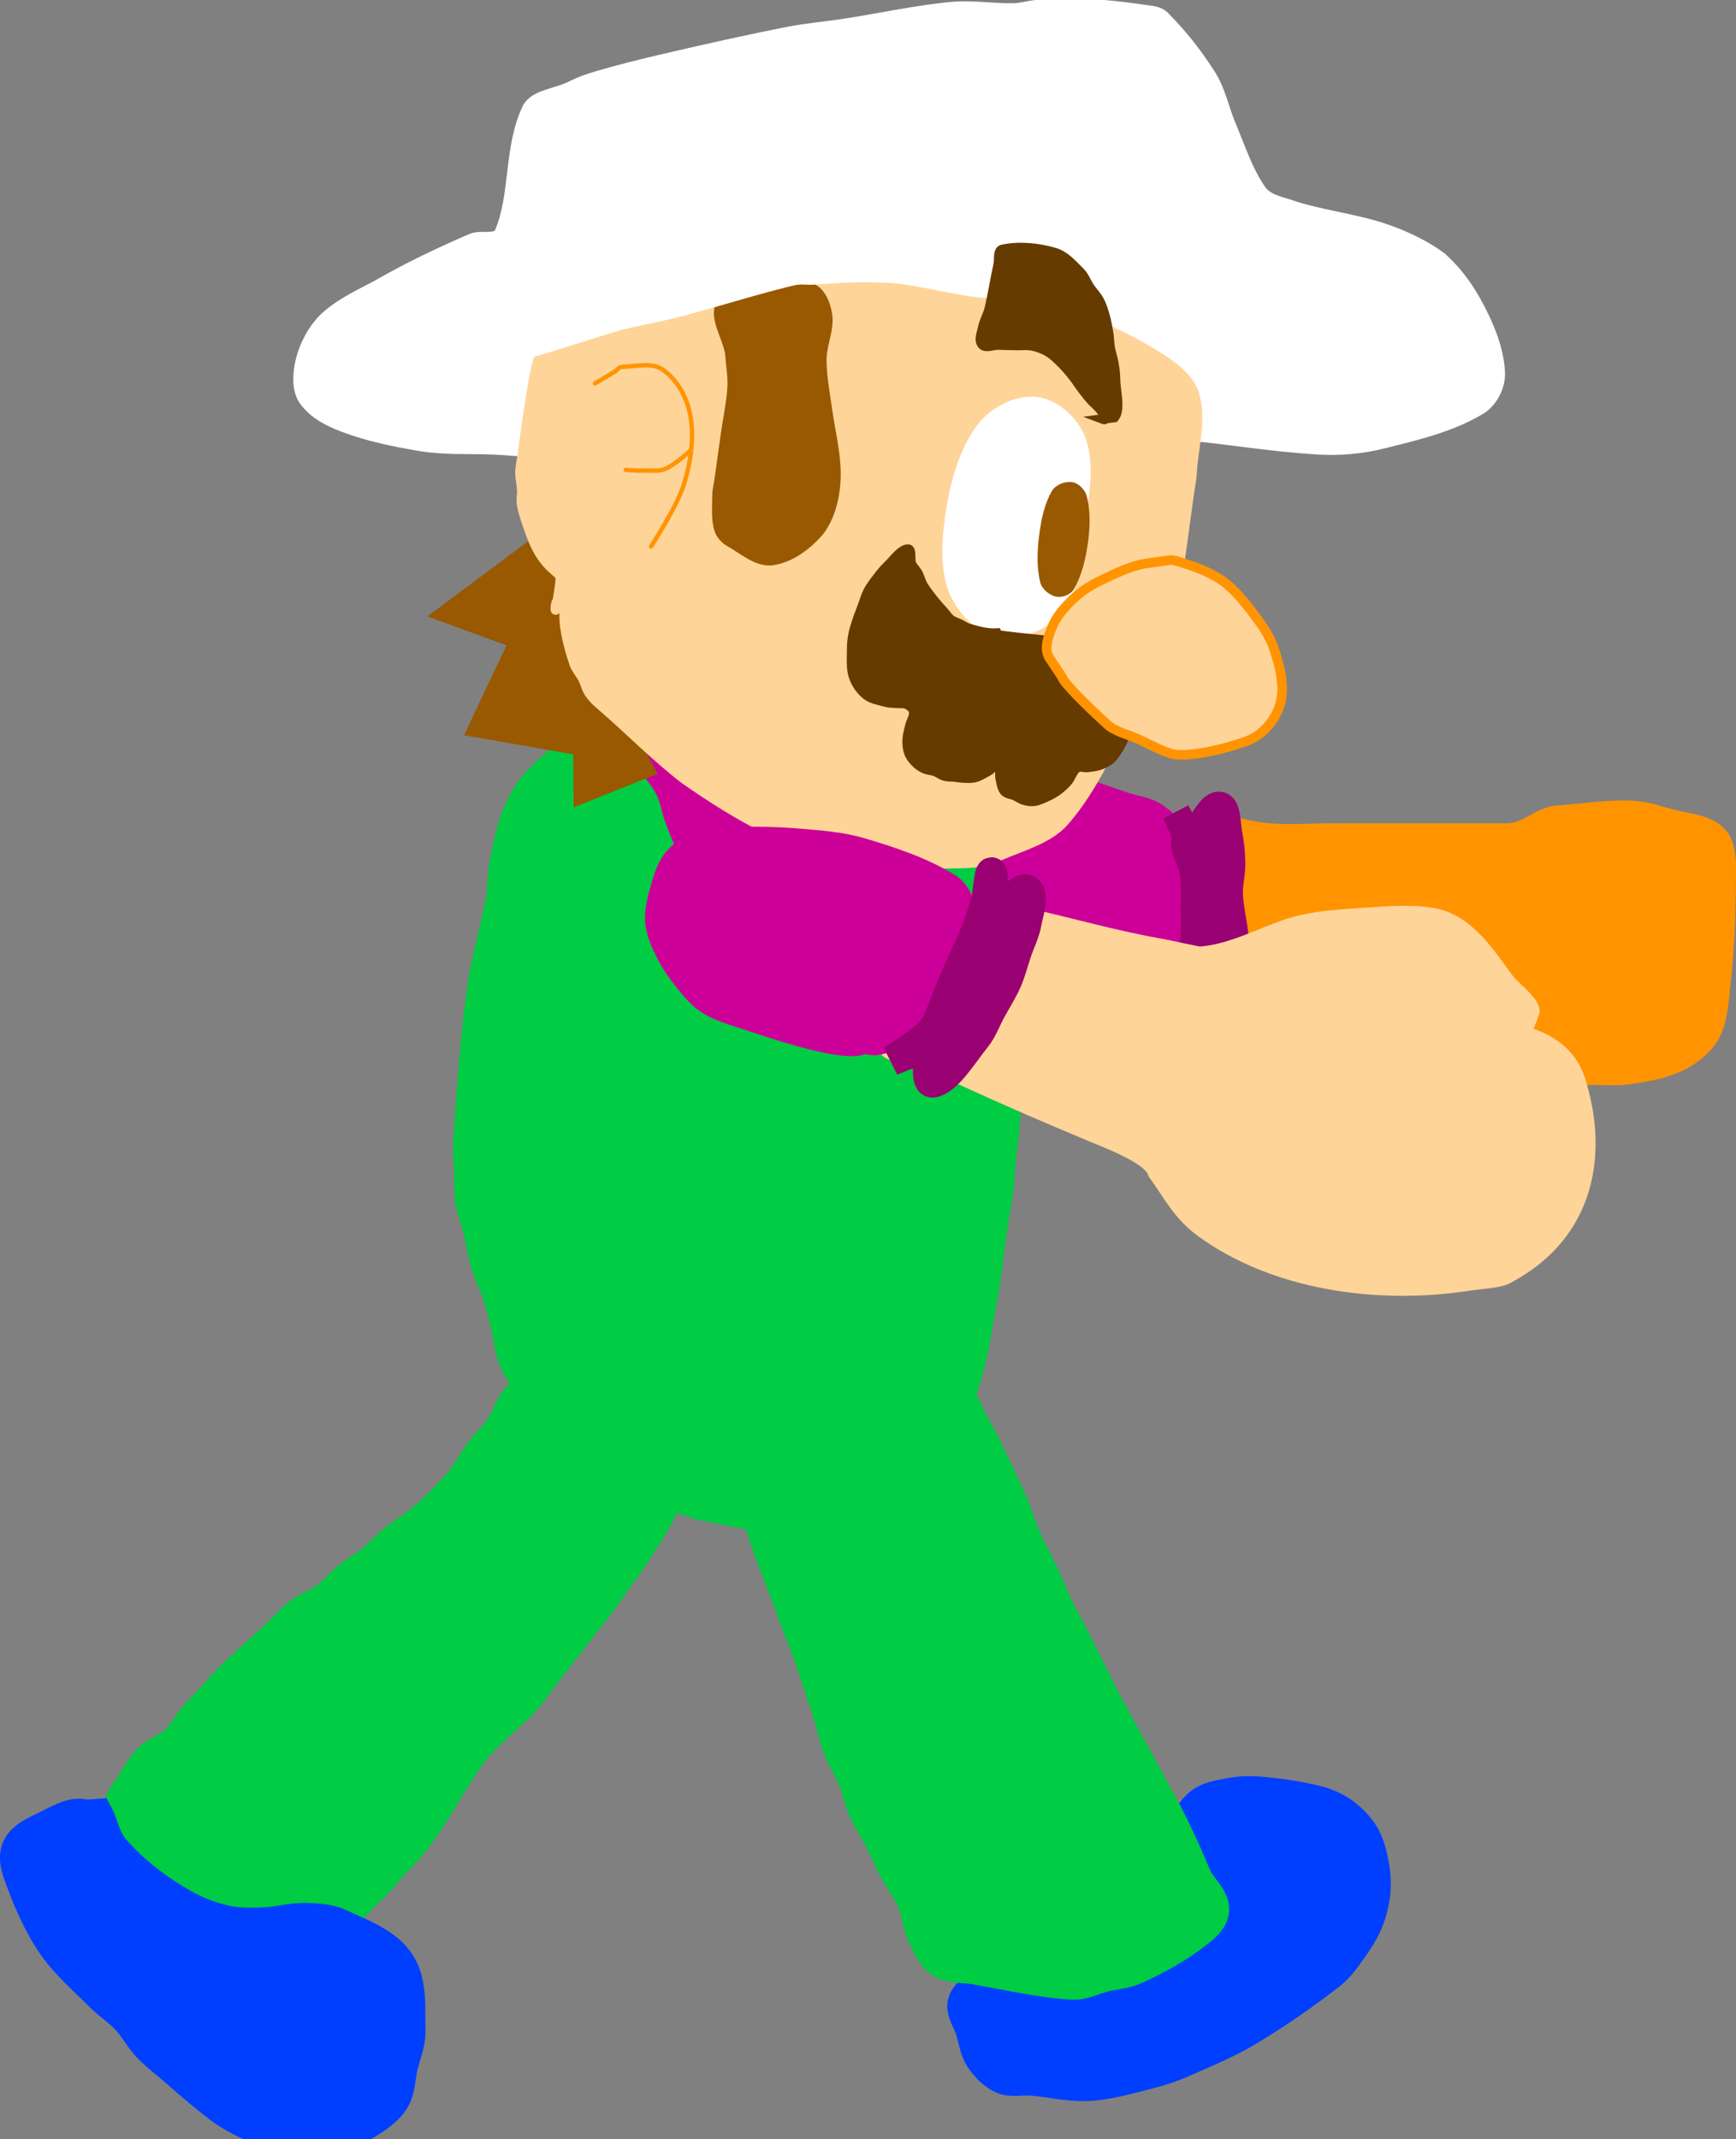 <svg version="1.1" xmlns="http://www.w3.org/2000/svg" xmlns:xlink="http://www.w3.org/1999/xlink" width="240.972" height="296.818" viewBox="0,0,240.972,296.818"><rect x="0" y="0" width="240.972" height="296.818" fill="#808080" stroke="none"/><g transform="translate(-131.537,-94.751)"><g data-paper-data="{&quot;isPaintingLayer&quot;:true}" fill-rule="nonzero" stroke-linejoin="miter" stroke-miterlimit="10" stroke-dasharray="" stroke-dashoffset="0" style="mix-blend-mode: normal"><path d="M297.46,211.378c-0.009,-1.567 1.612,-2.216 1.612,-2.216l0.907,1.213c0.018,-0.183 0.056,-0.379 0.119,-0.587c0.019,-0.065 0.04,-0.13 0.064,-0.193c0.488,-1.339 1.501,-1.611 2.242,-1.611c0.032,-0.001 0.064,-0.002 0.096,-0.002c0.295,0 0.579,0.051 0.842,0.145c4.235,1.395 8.683,0.855 13.158,0.855c8.083,0 16.167,0 24.25,0c2.26,0 4.116,-2.265 6.76,-2.451c3.59,-0.253 8.404,-1.059 11.99,-0.549c1.775,0.253 3.481,0.953 5.24,1.299c2.739,0.538 6.038,1.058 7.212,4.14c0.671,1.762 0.548,3.501 0.548,5.312c0,4.95 -0.235,9.864 -0.765,14.776c-0.322,2.981 -0.49,6.378 -2.591,8.76c-3.106,3.521 -7.125,4.308 -11.54,4.939c-2.3,0.329 -4.864,-0.183 -7.104,0.275c-1.43,0.292 -1.565,1.764 -2.732,2.268c-0.951,0.41 -1.998,0.557 -3.018,0.732c-2.152,0.369 -4.868,-0.38 -6.99,-0.799c-3.858,-0.762 -7.798,-1.121 -11.55,-2.33c-1.66,-0.553 -2.951,-1.455 -4.496,-2.228c-2.108,-1.056 -4.531,-1.362 -6.721,-2.186c-2.25,-0.847 -4.153,-2.254 -6.279,-3.314c-2.579,-1.286 -5.725,-2.389 -7.714,-4.644c-2.086,-2.365 -3.582,-5.588 -4.986,-8.382c-2.21,-4.421 -0.875,-9.118 1.446,-13.224z" fill="#ff9400" stroke="none" stroke-width="0.5" stroke-linecap="butt"/><g data-paper-data="{&quot;index&quot;:null,&quot;origRot&quot;:0}" id="ID0.11631795251742005" stroke-width="3.919" stroke-linecap="round"><path d="M256.099,220.998c-0.68,-0.333 -1.587,-0.251 -2.118,-0.803c-0.921,-0.958 -1.58,-2.205 -1.99,-3.47c-0.448,-1.38 -0.58,-2.869 -0.534,-4.305c0.043,-1.339 0.42,-2.643 0.795,-3.914c0.378,-1.281 0.763,-2.596 1.46,-3.719c0.713,-1.148 1.467,-2.482 2.705,-2.992c2.498,-1.03 5.296,-1.397 8.022,-1.43c2.643,-0.032 5.314,0.539 7.894,1.237c5.175,1.4 10.225,3.356 15.327,5.044c1.372,0.454 2.889,0.591 4.112,1.388c1.207,0.787 2.223,1.948 2.946,3.21c0.683,1.191 0.772,2.633 1.158,3.947c0.386,1.314 0.81,2.623 1.158,3.947c0.354,1.345 0.923,2.685 0.95,4.066c0.027,1.342 -0.394,2.653 -0.795,3.914c-0.424,1.333 -1,2.621 -1.668,3.838c-0.642,1.172 -1.036,2.781 -2.249,3.307c-1.202,0.522 -2.692,-0.145 -3.947,-0.618c-3.827,-1.443 -7.443,-3.491 -11.213,-5.098c-1.227,-0.523 -2.506,-0.917 -3.78,-1.291c-2.601,-0.764 -5.28,-1.251 -7.851,-2.126c-1.331,-0.453 -2.489,-1.392 -3.821,-1.844c-1.317,-0.447 -2.757,-0.377 -4.071,-0.835c-0.9,-0.314 -1.631,-1.032 -4.194,-2.494z" id="ID0.2928832359611988" fill="#cc0099" stroke="#cc0099"/><path d="M297.252,211.808c0.515,-0.528 0.288,-1.525 0.709,-2.136c0.81,-1.173 1.859,-3.328 2.913,-3.112c0.981,0.202 0.896,2.606 1.158,3.947c0.263,1.347 0.398,2.724 0.41,4.088c0.013,1.418 -0.393,2.811 -0.338,4.229c0.106,2.729 1.065,5.47 0.82,8.176c-0.242,2.661 -0.857,5.415 -2.255,7.633c-1.449,2.298 -3.511,4.905 -5.992,5.453c-1.198,0.265 -0.174,-3.223 -1.366,-3.828c-1.193,-0.605 -3.561,1.501 -3.7,1.257c-0.14,-0.244 2.035,-1.716 2.83,-2.775c1.617,-2.156 3.514,-4.243 4.373,-6.83c0.846,-2.547 0.507,-5.407 0.593,-8.121c0.044,-1.397 0.03,-2.818 -0.202,-4.207c-0.224,-1.347 -1.175,-2.589 -1.158,-3.947c0.005,-0.412 0.925,0.461 -1.282,-4.164z" id="ID0.9867358235642314" fill="#990072" stroke="#990072"/></g><g data-paper-data="{&quot;index&quot;:null,&quot;origPos&quot;:null,&quot;origRot&quot;:0}" id="ID0.8231862881220877" stroke-width="4.047" stroke-linecap="round"><path d="M210.896,199.06c2.945,-1.472 6.103,-2.625 9.356,-3.52c2.62,-0.719 5.413,-0.483 8.106,-0.807c1.364,-0.164 2.703,-0.666 4.076,-0.658c2.664,0.014 5.314,0.481 7.967,0.722c1.327,0.12 2.692,0.032 3.984,0.361c3.958,1.006 7.967,2.003 11.72,3.631c1.317,0.571 2.141,1.947 3.255,2.864c0.816,0.669 1.671,0.927 2.102,1.732c1.062,1.969 1.29,4.314 2.185,6.364c1.189,2.718 2.686,4.976 3.835,7.541c0.794,1.767 1.083,3.489 1.281,5.255c0.865,3.132 1.697,6.309 1.908,9.422c0.364,5.478 0.564,10.995 0.514,16.49c-0.025,2.726 -0.493,5.439 -0.739,8.155c-0.123,1.358 -0.15,2.733 -0.369,4.077c-0.215,1.305 -0.513,2.529 -0.595,3.8c-0.338,1.519 -0.456,3.065 -0.665,4.565c-0.308,2.627 -0.734,5.235 -1.214,7.855c-0.526,2.868 -0.895,5.8 -1.781,8.574c-0.884,2.764 -1.56,5.978 -3.501,8.161c-3.767,3.758 -11.86,8.143 -13.124,9.088c-1.021,0.767 8.543,-5.33 7.23,-4.997c-1.868,0.543 -9.572,5.966 -14.954,7.124c-3.914,0.843 -8.028,-0.318 -11.951,-1.083c-2.696,-0.525 -5.183,-1.866 -7.783,-2.76c-1.454,-0.5 -2.962,-0.851 -4.389,-1.425c-1.322,-0.532 -2.657,-1.095 -3.845,-1.89c-1.197,-0.801 -2.215,-1.861 -3.255,-2.864c-1.114,-1.075 -2.321,-2.095 -3.209,-3.374c-0.908,-1.308 -1.374,-2.892 -2.12,-4.303c-0.681,-1.287 -1.646,-2.43 -2.167,-3.793c-0.573,-1.504 -0.692,-3.156 -1.078,-4.722c-0.347,-1.41 -0.677,-2.833 -1.125,-4.213c-0.469,-1.444 -1.185,-2.803 -1.622,-4.258c-0.464,-1.544 -0.692,-3.156 -1.078,-4.722c-0.347,-1.41 -0.908,-2.775 -1.125,-4.213c-0.204,-1.357 -0.086,-2.75 -0.129,-4.122c-0.042,-1.373 -0.251,-2.38 -0.128,-4.123c0.492,-6.97 0.955,-13.974 1.893,-20.897c0.576,-4.252 1.884,-8.385 2.648,-12.606c0.243,-1.342 0.169,-2.729 0.37,-4.077c0.228,-1.526 0.515,-3.052 0.914,-4.542c0.363,-1.357 0.729,-2.74 1.365,-3.987c0.624,-1.227 1.33,-2.623 2.338,-3.642c1.451,-1.47 3.036,-3.057 4.897,-4.181z" data-paper-data="{&quot;origPos&quot;:null}" id="ID0.1488087447360158" fill="#00cc44" stroke="#00cc44"/><path d="M214.572,194.512c-0.388,-0.28 0.205,-0.328 0.544,-0.464c1.355,-0.545 2.697,-1.287 4.145,-1.423c4.168,-0.391 8.381,-0.206 12.564,-0.146c1.415,0.02 2.841,0.126 4.233,0.383c1.333,0.247 2.611,0.75 3.914,1.125c1.303,0.375 2.649,0.634 3.914,1.125c1.328,0.516 2.69,1.046 3.845,1.89c1.152,0.841 2.1,1.964 2.983,3.096c0.85,1.09 1.51,2.329 2.19,3.538c0.689,1.227 1.397,2.458 1.918,3.771c0.505,1.274 0.677,2.671 1.148,3.958c0.47,1.285 1.14,2.489 1.669,3.748c0.476,1.141 1.112,2.093 1.466,3.216c0.421,1.377 0.685,2.871 0.603,4.422c-0.001,1.23 0.125,2.82 -0.844,3.777c-1.025,1.013 -2.716,0.941 -4.122,1.168c-1.327,0.215 -2.695,-0.006 -4.03,0.149c-2.811,0.326 -5.588,0.988 -8.401,1.294c-2.764,0.301 -5.557,0.665 -8.332,0.53c-1.354,-0.066 -3.328,0.122 -3.914,-1.125c-1.168,-2.482 -0.256,-5.521 -0.506,-8.268c-0.127,-1.398 -0.211,-2.83 -0.626,-4.168c-0.821,-2.648 -2.102,-5.132 -3.065,-7.729c-0.516,-1.389 -0.724,-2.907 -1.373,-4.235c-0.634,-1.296 -1.604,-2.392 -2.439,-3.561c-0.797,-1.117 -1.402,-2.446 -2.462,-3.306c-1.487,-1.208 -3.47,-1.647 -4.071,-2.167z" id="ID0.24698219634592533" fill="#cc0099" stroke="#cc0099"/></g><path d="M273.64,369.328c-2.368,-0.084 1.402,0.382 4.972,-0.297c2.679,-0.509 5.549,-0.913 7.825,-2.415c2.33,-1.538 4.207,-3.867 5.465,-6.36c1.879,-3.722 2.221,-8.07 3.775,-11.94c0.53,-1.321 1.297,-2.653 2.43,-3.514c1.104,-0.838 2.582,-1.067 3.943,-1.329c1.371,-0.264 2.794,-0.355 4.184,-0.237c2.749,0.233 5.508,0.611 8.184,1.284c1.314,0.33 2.599,0.908 3.696,1.702c1.122,0.813 2.134,1.846 2.846,3.035c0.711,1.189 1.067,2.582 1.329,3.943c0.264,1.371 0.371,2.795 0.237,4.184c-0.135,1.408 -0.495,2.814 -1.036,4.122c-0.564,1.363 -1.389,2.617 -2.248,3.817c-0.867,1.211 -1.742,2.473 -2.915,3.392c-3.667,2.875 -7.532,5.536 -11.531,7.928c-2.79,1.669 -5.822,2.923 -8.797,4.233c-1.374,0.604 -2.792,1.139 -4.246,1.51c-2.958,0.756 -5.93,1.666 -8.976,1.868c-2.691,0.178 -5.376,-0.519 -8.063,-0.738c-1.351,-0.11 -2.817,0.288 -4.062,-0.248c-1.3,-0.559 -2.371,-1.672 -3.149,-2.854c-0.762,-1.157 -0.92,-2.619 -1.329,-3.943c-0.396,-1.282 -1.414,-2.581 -1.086,-3.882c0.293,-1.165 1.51,-2.117 2.671,-2.422z" data-paper-data="{&quot;index&quot;:null,&quot;origRot&quot;:0}" id="ID0.40621996903792024" fill="#003fff" stroke="#003fff" stroke-width="4" stroke-linecap="round"/><path d="M264.748,288.921c4.368,8.078 4.782,9.127 5.3,10.186c0.62,1.399 1.353,2.784 1.975,4.247c0.666,1.568 1.125,3.225 1.805,4.788c0.768,1.763 1.722,3.446 2.535,5.188c0.641,1.373 1.171,2.802 1.829,4.168c0.723,1.5 1.559,2.95 2.315,4.434c1.476,2.901 2.896,5.842 4.387,8.735c0.705,1.367 1.47,2.706 2.205,4.058c0.735,1.351 1.47,2.706 2.205,4.058c0.735,1.351 1.47,2.706 2.205,4.058c0.735,1.351 1.504,2.688 2.205,4.058c0.724,1.415 1.407,2.856 2.072,4.301c0.634,1.377 1.171,2.802 1.829,4.167c0.723,1.5 2.43,2.772 2.315,4.434c-0.104,1.5 -1.66,2.591 -2.865,3.492c-2.423,1.814 -5.121,3.283 -7.872,4.544c-1.368,0.627 -2.926,0.717 -4.387,1.075c-1.461,0.358 -2.886,1.163 -4.387,1.075c-4.61,-0.27 -9.148,-1.374 -13.703,-2.135c-1.528,-0.256 -3.28,-0.047 -4.56,-0.918c-1.299,-0.884 -1.925,-2.521 -2.582,-3.948c-0.656,-1.424 -0.696,-3.082 -1.318,-4.521c-0.642,-1.484 -1.689,-2.764 -2.449,-4.191c-0.747,-1.403 -1.348,-2.886 -2.072,-4.301c-0.701,-1.369 -1.588,-2.649 -2.205,-4.058c-0.604,-1.377 -0.881,-2.886 -1.452,-4.277c-0.604,-1.47 -1.502,-2.817 -2.072,-4.301c-0.563,-1.464 -0.839,-3.027 -1.318,-4.521c-0.999,-3.113 -2.04,-6.224 -3.123,-9.308c-0.521,-1.485 -1.191,-2.92 -1.695,-4.411c-1.988,-5.884 -4.932,-11.527 -5.589,-17.623c-0.446,-3.254 0.972,-6.55 2.395,-9.446c1.361,-2.768 3.525,-5.098 5.62,-7.362c1.039,-1.123 2.319,-2.066 3.704,-2.715c1.362,-0.638 2.883,-1.09 4.387,-1.075c1.523,0.015 3.028,0.557 4.426,1.162c1.36,0.588 2.638,1.411 3.759,2.378c1.612,1.391 2.967,2.773 4.18,4.381c0.903,1.195 1.226,2.483 1.799,3.645c0.71,1.228 1.505,2.443 2.051,3.53z" data-paper-data="{&quot;index&quot;:null,&quot;origRot&quot;:0}" id="ID0.5602204352617264" fill="#00cc44" stroke="#00cc44" stroke-width="4.44" stroke-linecap="round"/><path d="M215.416,277.937c2.605,-0.919 5.584,-2.842 8.118,-1.765c2.392,1.017 2.971,4.312 3.666,6.774c0.732,2.59 0.665,5.372 0.525,8.06c-0.068,1.315 -0.753,2.535 -1.141,3.796c-0.886,2.871 -1.489,5.853 -2.687,8.615c-1.075,2.48 -2.66,4.73 -4.095,7.03c-0.741,1.186 -1.622,2.287 -2.433,3.429c-0.81,1.142 -1.597,2.305 -2.433,3.429c-0.868,1.168 -1.788,2.303 -2.681,3.453c-1.786,2.3 -3.579,4.604 -5.363,6.906c-0.82,1.059 -1.534,2.21 -2.456,3.186c-1.893,2.003 -4.085,3.734 -5.978,5.737c-0.922,0.975 -1.712,2.074 -2.456,3.186c-1.598,2.39 -3,4.912 -4.569,7.321c-0.763,1.173 -1.551,2.339 -2.433,3.429c-0.916,1.132 -1.97,2.157 -2.954,3.234c-0.983,1.077 -1.875,2.248 -2.954,3.233c-3.232,2.954 -5.754,7.3 -9.974,8.579c-2.707,0.821 -5.202,-2.187 -7.841,-3.177c-1.355,-0.509 -2.819,-0.744 -4.146,-1.321c-1.306,-0.568 -2.615,-1.21 -3.718,-2.1c-1.103,-0.89 -1.879,-2.113 -2.817,-3.169c-0.938,-1.056 -1.879,-2.114 -2.817,-3.169c-0.938,-1.056 -2.127,-1.944 -2.817,-3.169c-0.653,-1.159 -1.262,-2.504 -1.122,-3.824c0.143,-1.35 1.195,-2.462 1.911,-3.625c0.733,-1.19 1.418,-2.456 2.433,-3.429c1.013,-0.971 2.509,-1.359 3.545,-2.307c0.992,-0.907 1.592,-2.161 2.456,-3.186c0.864,-1.025 1.82,-1.978 2.728,-2.966c0.908,-0.988 1.777,-2.017 2.728,-2.966c0.958,-0.955 2.002,-1.831 3.001,-2.746c0.999,-0.915 2.011,-1.822 3.001,-2.746c1.159,-1.083 2.187,-2.318 3.451,-3.281c1.089,-0.829 2.463,-1.255 3.569,-2.064c1.095,-0.802 1.948,-1.891 3.001,-2.747c1.123,-0.912 2.399,-1.639 3.522,-2.551c1.053,-0.855 1.948,-1.891 3.001,-2.747c1.123,-0.912 2.399,-1.639 3.522,-2.551c1.053,-0.855 2.046,-1.788 3.001,-2.747c1.03,-1.034 2.061,-2.084 2.954,-3.233c0.898,-1.157 1.536,-2.497 2.409,-3.673c0.832,-1.12 1.92,-2.058 2.705,-3.21c0.835,-1.224 1.253,-2.702 2.137,-3.892c0.835,-1.124 2.036,-1.95 2.977,-2.99c1.505,-1.664 2.574,-3.706 4.283,-5.082c1.519,-1.352 3.37,-2.301 5.24,-2.962z" data-paper-data="{&quot;index&quot;:null,&quot;origRot&quot;:0}" id="ID0.8741973452270031" fill="#00cc44" stroke="#00cc44" stroke-width="3.957" stroke-linecap="round"/><path d="M145.002,346.697c0.421,0.753 0.947,3.34 2.287,4.846c1.049,1.178 2.181,2.292 3.38,3.316c1.219,1.042 2.518,2.003 3.865,2.873c1.394,0.901 2.824,1.779 4.35,2.431c1.497,0.639 3.068,1.163 4.675,1.423c1.618,0.262 3.283,0.206 4.92,0.133c1.783,-0.08 3.541,-0.625 5.325,-0.592c1.619,0.03 3.332,0.093 4.798,0.778c2.95,1.379 6.426,2.583 8.215,5.304c1.732,2.635 1.348,6.209 1.429,9.361c0.043,1.661 -0.684,3.259 -1.061,4.878c-0.356,1.535 -0.31,3.256 -1.141,4.595c-0.853,1.376 -2.306,2.32 -3.678,3.177c-1.337,0.835 -2.831,1.463 -4.361,1.845c-1.545,0.386 -3.174,0.553 -4.761,0.432c-1.572,-0.119 -3.112,-0.608 -4.595,-1.14c-1.697,-0.608 -3.36,-1.36 -4.915,-2.271c-1.384,-0.811 -2.612,-1.872 -3.865,-2.873c-1.376,-1.101 -2.695,-2.283 -4.025,-3.438c-1.229,-1.067 -2.549,-2.048 -3.663,-3.236c-1.081,-1.153 -1.814,-2.605 -2.895,-3.758c-1.114,-1.187 -2.513,-2.084 -3.663,-3.236c-2.257,-2.258 -4.735,-4.372 -6.558,-6.994c-1.817,-2.614 -3.136,-5.581 -4.255,-8.561c-0.554,-1.477 -1.303,-3.218 -0.715,-4.681c0.589,-1.465 2.332,-2.214 3.758,-2.895c1.765,-0.843 3.794,-2.215 5.651,-1.6z" data-paper-data="{&quot;index&quot;:null,&quot;origRot&quot;:0}" id="ID0.835637491196394" fill="#003fff" stroke="#003fff" stroke-width="4.698" stroke-linecap="round"/><g data-paper-data="{&quot;origRot&quot;:0}"><path d="M206.393,172.786l15.25,28.899l-9.66,3.866l-0.056,-6.839l-14.767,-2.581l5.821,-12.308l-10.39,-3.801l12.169,-9.074z" data-paper-data="{&quot;origRot&quot;:0}" id="ID0.07080530421808362" fill="#995900" stroke="#995900" stroke-width="1.66" stroke-linecap="round"/><path d="M293.508,154.502c-1.763,-0.207 -3.37,-0.346 -5.045,-0.578c-0.891,-0.123 -1.496,-0.273 -2.658,-0.486c-4.646,-0.849 -9.278,-1.883 -13.954,-2.549c-1.168,-0.167 -2.076,0.177 -3.112,0.118c-2.592,-0.147 -4.706,-0.906 -7.763,-0.731c-12.232,0.698 -24.459,2.005 -36.646,3.263c-3.047,0.314 -5.267,0.587 -7.795,1.323c-1.858,0.541 -3.34,2.226 -5.258,2.473c-3.723,0.48 -7.516,-0.196 -11.268,-0.342c-3.401,-0.132 -6.856,0.077 -10.21,-0.492c-3.735,-0.644 -7.137,-1.338 -10.511,-2.607c-2.071,-0.781 -3.947,-1.75 -5.223,-3.358c-1.096,-1.3 -1.085,-3.075 -0.872,-4.623c0.285,-2.147 1.346,-4.579 2.875,-6.342c1.85,-2.122 4.905,-3.599 7.798,-5.099c4.122,-2.377 8.445,-4.462 13.207,-6.514c1.286,-0.523 3.401,0.305 3.958,-0.994c2.199,-5.122 1.226,-11.734 3.82,-17.156c0.953,-1.834 3.866,-1.903 6.044,-3.016c1.162,-0.583 2.272,-0.973 3.687,-1.387c3.09,-0.908 6.229,-1.683 9.367,-2.409c5.697,-1.319 11.422,-2.615 17.162,-3.732c2.444,-0.477 4.94,-0.678 7.402,-1.051c5.064,-0.767 10.097,-1.905 15.197,-2.374c2.835,-0.261 5.703,0.252 8.549,0.188c1.067,-0.024 2.108,-0.381 3.172,-0.451c2.179,-0.14 4.374,-0.275 6.555,-0.176c2.818,0.128 5.639,0.43 8.428,0.853c0.897,0.136 1.928,0.152 2.597,0.818c2.593,2.586 4.574,5.162 6.428,8.041c1.393,2.156 1.852,4.712 2.834,7.041c1.375,3.27 2.321,6.302 4.192,9.006c0.892,1.319 2.617,1.64 4.077,2.118c4.508,1.546 9.329,1.925 13.772,3.546c2.337,0.851 4.982,2.062 7.217,3.722c1.856,1.656 3.457,3.705 4.738,6.016c1.677,3.039 3.18,6.412 3.345,9.881c0.09,1.883 -1.017,4.041 -2.632,5.012c-4.101,2.466 -8.924,3.578 -13.568,4.732c-2.834,0.705 -5.815,0.973 -8.731,0.808c-7.089,-0.399 -14.122,-1.668 -17.52,-1.827z" id="ID0.13154677860438824" fill="#ffffff" stroke="#ffffff" stroke-width="1.66" stroke-linecap="round"/><path d="M208.88,178.424c-0.199,-0.701 -0.413,2.425 0,0c1.654,-9.701 1.173,-20.008 4.966,-29.132c1.824,-4.389 7.294,-6.585 11.156,-9.653c0.965,-0.767 1.007,-0.84 2.55,-1.238c6.175,-1.589 12.381,-3.211 18.719,-4.232c2.42,-0.39 4.958,-0.224 7.426,0.02c4.874,0.481 9.711,1.433 14.557,2.149c3.394,0.501 6.937,0.437 10.19,1.504c4.79,1.571 9.441,3.706 13.676,6.324c2.156,1.333 4.52,3.068 5.196,5.341c1.059,3.567 -0.168,7.328 -0.347,10.98c-0.045,0.914 -0.197,1.407 -0.295,2.109c-0.098,0.702 -0.188,1.341 -0.295,2.109c-0.43,3.073 -0.811,6.162 -1.29,9.226c-0.44,2.803 -0.924,5.609 -1.471,8.393c-0.138,0.701 -0.271,1.388 -0.586,2.066c-1.259,2.71 -2.61,5.396 -4.091,8.006c-3.117,5.495 -5.485,11.504 -9.712,16.324c-2.086,2.378 -5.633,3.343 -8.672,4.639c-1.523,0.65 -3.213,1.115 -4.917,1.158c-5.105,0.127 -10.3,0.194 -15.361,-0.653c-4.134,-0.692 -8.196,-2.093 -11.933,-3.914c-4.232,-2.063 -8.16,-4.574 -11.891,-7.19c-4.01,-3.113 -7.526,-6.725 -11.268,-9.95c-0.936,-0.806 -1.326,-1.179 -1.817,-1.882c-0.43,-0.615 -0.567,-1.359 -0.907,-2.017c-0.362,-0.701 -0.945,-1.322 -1.198,-2.06c-0.947,-2.77 -1.593,-5.618 -1.334,-7.461z" id="ID0.5297369826585054" fill="#ffd499" stroke="#ffd499" stroke-width="1.379" stroke-linecap="round"/><path d="M275.427,149.825c2.979,0.335 5.905,3.041 6.843,5.849c1.358,4.052 0.303,8.572 -0.309,12.777c-0.557,3.782 -0.469,8.126 -2.806,11.199c-2.01,2.394 -5.798,3.957 -8.899,3.525c-2.974,-0.414 -5.532,-3.128 -6.843,-5.849c-1.398,-3.342 -1.191,-7.312 -0.684,-10.989c0.638,-4.426 1.848,-9.125 4.492,-12.644c1.803,-2.376 5.16,-4.197 8.206,-3.87z" id="ID0.0440747351385653" fill="#ffffff" stroke="none" stroke-width="0.595" stroke-linecap="round"/><path d="M269.999,182.863c4.241,0.56 8.06,0.844 14.351,1.47c0.697,0.07 1.107,-0.015 1.594,0.163c0.462,0.17 0.837,0.53 1.212,0.867c0.353,0.317 0.702,0.657 0.967,1.089c0.279,0.455 0.512,0.973 0.653,1.552c0.17,0.702 0.28,1.46 0.27,2.255c-0.01,0.788 -0.2,1.626 -0.33,2.442c-0.103,0.645 -0.216,1.295 -0.37,1.942c-0.152,0.643 -0.308,1.294 -0.547,1.924c-0.247,0.649 -0.547,1.293 -0.902,1.888c-0.347,0.581 -0.721,1.188 -1.187,1.611c-0.467,0.422 -1.004,0.654 -1.514,0.835c-0.583,0.207 -1.159,0.245 -1.731,0.318c-0.5,0.065 -0.995,-0.253 -1.486,0.095c-0.545,0.387 -0.783,1.3 -1.256,1.852c-0.449,0.523 -0.959,0.96 -1.473,1.334c-0.489,0.355 -1.005,0.606 -1.514,0.835c-0.539,0.243 -1.091,0.501 -1.623,0.576c-0.498,0.071 -0.972,-0.017 -1.417,-0.145c-0.459,-0.131 -0.85,-0.427 -1.281,-0.626c-0.481,-0.224 -1.099,-0.216 -1.458,-0.644c-0.358,-0.428 -0.439,-1.159 -0.584,-1.792c-0.127,-0.554 0.181,-1.539 -0.23,-1.756c-0.411,-0.217 -1.008,0.574 -1.514,0.835c-0.561,0.289 -1.126,0.655 -1.691,0.817c-0.509,0.146 -0.999,0.104 -1.486,0.095c-0.483,-0.008 -0.945,-0.097 -1.417,-0.145c-0.472,-0.048 -0.972,-0.017 -1.417,-0.145c-0.459,-0.131 -0.834,-0.463 -1.281,-0.626c-0.49,-0.18 -1.053,-0.184 -1.526,-0.404c-0.446,-0.207 -0.859,-0.499 -1.212,-0.867c-0.356,-0.37 -0.7,-0.786 -0.898,-1.33c-0.186,-0.509 -0.254,-1.128 -0.23,-1.756c0.024,-0.628 0.216,-1.295 0.37,-1.942c0.152,-0.643 0.628,-1.347 0.547,-1.924c-0.081,-0.583 -0.554,-0.876 -0.967,-1.089c-0.409,-0.212 -0.945,-0.097 -1.417,-0.145c-0.472,-0.048 -0.971,-0.021 -1.417,-0.145c-0.964,-0.268 -2.02,-0.399 -2.807,-1.03c-0.785,-0.629 -1.444,-1.537 -1.796,-2.659c-0.339,-1.079 -0.209,-2.464 -0.214,-3.735c-0.002,-0.633 0.067,-1.299 0.193,-1.96c0.122,-0.642 0.338,-1.287 0.547,-1.924c0.237,-0.721 0.525,-1.432 0.793,-2.146c0.238,-0.636 0.407,-1.304 0.724,-1.906c0.352,-0.668 0.81,-1.266 1.256,-1.852c0.429,-0.564 0.873,-1.127 1.365,-1.593c0.929,-0.88 1.87,-2.31 2.879,-2.428c0.619,-0.072 0.259,1.424 0.516,2.033c0.22,0.524 0.637,0.844 0.898,1.33c0.257,0.478 0.395,1.074 0.653,1.552c0.261,0.485 0.584,0.904 0.898,1.33c0.343,0.467 0.709,0.91 1.075,1.348c0.314,0.374 0.645,0.726 0.967,1.089c0.322,0.363 0.593,0.804 0.967,1.089c0.382,0.292 0.854,0.418 1.281,0.626c0.427,0.208 0.822,0.492 1.281,0.626c1.283,0.375 2.588,0.719 3.829,0.64z" data-paper-data="{&quot;origRot&quot;:0}" id="ID0.6850537364371121" fill="#663b00" stroke="#663b00" stroke-width="1.348" stroke-linecap="round"/><path d="M236.407,151.902c0.01,2.489 -0.689,4.923 -1.032,7.381c-0.197,1.404 -0.393,2.813 -0.59,4.218c-0.098,0.702 -0.148,1.415 -0.295,2.109c-0.148,0.699 -0.344,1.391 -0.586,2.066c-0.247,0.69 -0.542,1.367 -0.877,2.023c-0.347,0.68 -0.865,1.282 -1.168,1.98c-0.286,0.658 -0.148,1.485 -0.586,2.066c-0.461,0.612 -1.293,0.908 -1.968,1.324c-0.734,0.452 -1.452,0.941 -2.259,1.281c-0.783,0.329 -1.626,0.555 -2.477,0.711c-0.784,0.144 -1.61,0.08 -2.403,0.183c-0.822,0.107 -1.611,0.383 -2.44,0.447c-0.782,0.06 -1.58,-0.006 -2.366,-0.08c-0.877,-0.082 -1.756,-0.212 -2.62,-0.387c-0.774,-0.156 -1.575,-0.286 -2.292,-0.607c-0.795,-0.356 -1.48,-0.902 -2.182,-1.398c-0.741,-0.524 -1.497,-1.044 -2.145,-1.662c-0.582,-0.555 -1.1,-1.179 -1.526,-1.84c-0.474,-0.735 -0.855,-1.523 -1.161,-2.324c-0.565,-1.482 -1.116,-2.985 -1.448,-4.519c-0.153,-0.708 0.043,-1.435 0.004,-2.152c-0.043,-0.82 -0.264,-1.639 -0.25,-2.459c0.013,-0.8 0.221,-1.583 0.332,-2.372c0.295,-2.107 0.542,-4.227 0.885,-6.327c0.356,-2.188 0.615,-4.41 1.213,-6.547c0.204,-0.73 0.652,-1.4 1.168,-1.98c1.608,-1.808 3.326,-3.552 5.178,-5.155c0.641,-0.555 1.425,-0.999 2.259,-1.281c0.858,-0.29 1.814,-0.312 2.731,-0.404c0.892,-0.089 1.793,-0.177 2.694,-0.141c0.781,0.031 1.564,0.172 2.329,0.344c1.542,0.347 3.117,0.647 4.585,1.215c0.814,0.315 1.48,0.902 2.182,1.398c0.741,0.524 1.503,1.039 2.145,1.662c0.674,0.654 1.248,1.394 1.78,2.146c0.462,0.654 0.836,1.359 1.198,2.06c0.34,0.658 0.709,1.317 0.907,2.017c0.467,1.648 1.077,3.316 0.87,2.281z" id="ID0.18091836478561163" fill="#ffd499" stroke="#ffd499" stroke-width="1.379" stroke-linecap="round"/><path d="M243.687,134.628c1.616,0.182 2.46,2.282 2.68,3.786c0.291,2.017 -0.703,3.915 -0.782,6.019c-0.04,2.333 0.427,4.676 0.745,6.998c0.456,3.337 1.434,6.87 1.176,10.29c-0.148,2.22 -0.773,4.747 -2.247,6.718c-1.572,1.802 -3.789,3.61 -6.45,4.052c-2.111,0.325 -4.194,-1.58 -5.944,-2.546c-0.721,-0.395 -1.323,-1.101 -1.526,-1.84c-0.413,-1.501 -0.258,-3.076 -0.247,-4.61c0.005,-0.711 0.197,-1.407 0.295,-2.109c0.197,-1.404 0.393,-2.813 0.59,-4.218c0.098,-0.702 0.197,-1.407 0.295,-2.109c0.307,-2.194 0.793,-4.375 0.922,-6.59c0.084,-1.443 -0.189,-2.901 -0.284,-4.347c-0.161,-2.428 -2.754,-5.779 -0.97,-7.515c2.946,-2.431 7.894,-2.411 11.747,-1.979z" id="ID0.337260561529547" fill="#995900" stroke="#995900" stroke-width="1.379" stroke-linecap="round"/><path d="M277.157,185.976c-0.737,-1.297 -0.116,-2.885 0.414,-4.202c0.571,-1.42 1.645,-2.679 2.806,-3.803c1.074,-1.04 2.391,-1.925 3.818,-2.612c2.127,-1.023 4.312,-2.161 6.767,-2.481c3.078,-0.401 3.065,-0.555 4.012,-0.259c2.079,0.649 4.217,1.354 5.973,2.525c1.585,1.034 2.829,2.556 4.027,4.029c1.278,1.714 2.697,3.466 3.367,5.483c0.845,2.548 1.615,5.338 0.871,7.846c-0.626,2.11 -2.338,4.262 -4.715,5.109c-4.255,1.516 -8.766,2.199 -10.304,1.736c-1.631,-0.491 -3.098,-1.339 -4.627,-2.035c-1.455,-0.663 -3.212,-1.021 -4.335,-2.047c-3.09,-2.823 -6.12,-5.848 -6.313,-6.648z" id="ID0.13960243156179786" fill="#ffd499" stroke="#ff9400" stroke-width="1.328" stroke-linecap="round"/><path d="M277.596,162.803c0.476,-0.735 1.627,-1.272 2.677,-1.169c0.96,0.097 1.849,1.065 2.094,1.874c0.561,2.182 0.481,4.413 0.181,6.569c-0.301,2.163 -0.827,4.514 -2.013,6.53c-0.427,0.653 -1.608,1.146 -2.484,0.913c-0.989,-0.267 -1.85,-1.072 -2.094,-1.873c-0.561,-2.187 -0.446,-4.491 -0.181,-6.569c0.275,-2.154 0.687,-4.346 1.82,-6.274z" id="ID0.82770483661443" fill="#995900" stroke="none" stroke-width="0.364" stroke-linecap="round"/><g id="ID0.21591548016294837" fill="none" stroke="#ff9400" stroke-width="0.604" stroke-linecap="round"><path d="M214.13,147.95c0,0 1.905,-1.125 2.843,-1.703c0.296,-0.182 0.391,-0.565 0.863,-0.58c1.888,-0.061 4.149,-0.696 5.68,0.367c2.079,1.442 3.377,3.907 3.818,6.224c0.604,3.17 0.093,6.489 -0.815,9.55c-0.929,3.136 -4.611,8.754 -4.611,8.754" id="ID0.13139065401628613"/><path d="M227.372,157.258c0,0 -2.126,1.982 -3.483,2.552c-0.949,0.399 -2.107,0.175 -3.16,0.241c-0.664,0.036 -2.329,-0.108 -2.329,-0.108" id="ID0.8190059051848948"/></g><path d="M219.316,139.152c-0.466,0.06 0.22,-0.142 0.061,-0.332c-0.638,-0.756 -1.826,-1.17 -2.112,-2.102c-0.3,-0.975 -0.079,-2.184 0.546,-2.99c0.597,-0.771 1.772,-0.911 2.719,-1.22c1.084,-0.354 2.267,-0.397 3.348,-0.762c3.988,-1.344 7.869,-2.996 11.849,-4.359c2.988,-1.024 5.98,-2.103 9.069,-2.807c1.4,-0.318 2.879,-0.227 4.322,-0.241c0.94,-0.01 1.88,0.161 2.821,0.172c1.076,0.014 2.151,-0.121 3.226,-0.097c1.766,0.038 3.536,0.131 5.297,0.281c1.748,0.148 3.49,0.437 5.236,0.613c1.052,0.106 2.12,0.081 3.166,0.235c2.195,0.324 4.386,0.728 6.555,1.197c1.261,0.273 2.479,0.73 3.734,1.026c0.909,0.214 1.857,0.266 2.76,0.504c1.932,0.51 3.825,1.177 5.744,1.736c1.238,0.361 2.51,0.623 3.735,1.026c1.13,0.371 2.255,0.787 3.329,1.295c0.899,0.425 1.701,1.032 2.578,1.501c1.72,0.92 3.803,1.348 5.217,2.67c0.869,0.811 1.624,2.517 1.179,3.305c-0.346,0.612 -1.841,-0.336 -2.76,-0.504c-2.872,-0.525 -5.74,-1.132 -8.625,-1.576c-1.046,-0.161 -2.109,-0.212 -3.166,-0.235c-1.075,-0.023 -2.154,0.189 -3.226,0.097c-1.279,-0.109 -2.531,-0.462 -3.795,-0.693c-1.15,-0.21 -2.292,-0.483 -3.45,-0.63c-2.905,-0.367 -5.833,-0.623 -8.747,-0.911c-1.168,-0.116 -2.352,-0.118 -3.511,-0.298c-3.001,-0.466 -5.969,-1.173 -8.97,-1.639c-1.159,-0.18 -2.34,-0.246 -3.511,-0.298c-1.303,-0.057 -2.613,-0.068 -3.916,-0.029c-1.922,0.058 -3.844,0.214 -5.763,0.321c-0.96,0.054 -1.494,-0.175 -2.881,0.16c-5.548,1.343 -10.983,3.135 -16.516,4.536c-1.817,0.461 -18.346,3.664 -20.919,5.838z" id="ID0.8465245454572141" fill="#ffffff" stroke="#ffffff" stroke-width="1.692" stroke-linecap="round"/><path d="M284.559,152.893c1.145,0.439 -0.226,-1.394 -1.058,-2.112c-0.628,-0.542 -1.109,-1.223 -1.619,-1.865c-0.476,-0.599 -0.866,-1.259 -1.342,-1.858c-0.51,-0.643 -1.03,-1.284 -1.619,-1.865c-0.588,-0.581 -1.183,-1.182 -1.903,-1.612c-0.667,-0.398 -1.428,-0.681 -2.2,-0.837c-0.724,-0.146 -1.481,-0.037 -2.22,-0.056c-0.831,-0.021 -1.666,-0.042 -2.497,-0.063c-0.739,-0.019 -1.742,0.475 -2.22,-0.056c-0.538,-0.597 -0.09,-1.577 0.059,-2.345c0.173,-0.891 0.681,-1.702 0.898,-2.584c0.505,-2.056 0.801,-4.16 1.267,-6.224c0.159,-0.7 -0.136,-1.915 0.607,-2.07c2.346,-0.489 4.909,-0.229 7.208,0.442c1.449,0.423 2.496,1.663 3.542,2.696c0.601,0.594 0.868,1.426 1.335,2.119c0.425,0.632 0.984,1.19 1.342,1.858c0.355,0.664 0.575,1.389 0.78,2.105c0.222,0.773 0.368,1.567 0.496,2.359c0.112,0.692 0.105,1.4 0.225,2.091c0.123,0.707 0.379,1.391 0.503,2.098c0.12,0.691 0.217,1.391 0.225,2.091c0.021,1.822 0.769,4.339 -0.137,5.471z" data-paper-data="{&quot;index&quot;:null,&quot;origRot&quot;:0}" id="ID0.9297824092209339" fill="#663b00" stroke="#663b00" stroke-width="1.323" stroke-linecap="round"/><path d="M204.678,136.933l-1.229,-1.132c-0.467,-0.425 -0.786,-1.016 -0.859,-1.693c-0.159,-1.472 0.906,-2.795 2.378,-2.954l5.04,-0.544l0.021,0.191c1.835,0.033 3.527,0.264 5.537,0.574c0,0 1.992,0.307 2.256,2.117l0.688,0.077c1.246,0.113 2.282,1.091 2.421,2.383c0.119,1.1 -0.446,2.117 -1.353,2.627l-3.243,1.919l-0.056,-0.095c-1.508,0.708 -3.129,1.27 -4.626,1.409l0.002,0.063c-0.688,0.021 -1.561,0.533 -2.065,0.064l-2.041,0.063c-1.398,0.057 -2.62,-0.98 -2.772,-2.391c-0.067,-0.625 0.085,-1.223 0.396,-1.716c-0.265,-0.245 -0.441,-0.559 -0.496,-0.959z" fill="#ffffff" stroke="none" stroke-width="0.5" stroke-linecap="butt"/></g><path d="M253.453,240.527c-1.357,-2.28 1.664,-3.305 1.664,-3.305l-1.991,0.124c2.586,-6.213 3.358,-14.171 10.97,-18.323c1.907,-1.04 8.878,1.417 10.752,1.851c6.068,1.412 12.251,3.151 18.416,4.206c0.157,0.027 4.709,1.009 4.864,0.997c4.219,-0.321 8.367,-2.706 12.181,-3.893c3.964,-1.235 8.136,-1.281 12.373,-1.603c2.653,-0.184 5.357,-0.295 7.989,0.169c5.292,0.933 8.449,6.214 10.778,9.289c1.115,1.473 4.34,3.561 3.717,5.457c-0.218,0.665 -0.466,1.334 -0.771,1.987c3.381,1.174 5.998,3.341 7.096,6.693c3.311,10.109 1.86,22.302 -10.526,28.696c-1.152,0.595 -4.066,0.739 -5.39,0.953c-13.279,2.063 -27.7,-0.266 -37.699,-7.538c-3.407,-2.478 -4.705,-5.314 -6.925,-8.341c-0.235,-1.753 -6.524,-4.125 -8.281,-4.859c-7.28,-3.039 -14.51,-6.192 -21.579,-9.517l-0.028,0.033l-3.078,-1.503l-1.968,0.534l-0.315,-0.661c-0.811,-0.112 -1.677,-0.486 -2.249,-1.446z" data-paper-data="{&quot;origRot&quot;:0}" fill="#ffd499" stroke="none" stroke-width="0.5" stroke-linecap="butt"/><g data-paper-data="{&quot;index&quot;:null,&quot;origRot&quot;:0}" id="ID0.7409566841088235" stroke-width="4.203" stroke-linecap="round"><path d="M251.21,238.846c-0.394,0.53 -2.621,0.394 -4.735,-0.051c-4.299,-0.903 -8.479,-2.361 -12.652,-3.734c-1.353,-0.445 -2.749,-0.901 -3.916,-1.718c-1.186,-0.831 -2.113,-2 -3.012,-3.136c-0.895,-1.131 -1.72,-2.342 -2.351,-3.639c-0.612,-1.259 -1.25,-2.582 -1.356,-3.978c-0.112,-1.482 0.3,-2.981 0.717,-4.408c0.4,-1.366 0.792,-2.833 1.718,-3.916c0.937,-1.097 2.273,-1.885 3.639,-2.351c1.365,-0.466 2.874,-0.352 4.317,-0.362c2.989,-0.02 5.995,0.007 8.973,0.271c2.844,0.251 5.745,0.454 8.482,1.271c4.1,1.224 8.258,2.592 11.912,4.82c1.216,0.741 1.908,2.313 2.102,3.724c0.209,1.516 -0.585,3.01 -0.966,4.492c-0.374,1.458 -0.692,2.951 -1.299,4.328c-0.601,1.363 -1.373,2.67 -2.3,3.837c-0.9,1.134 -1.915,2.235 -3.136,3.012c-1.331,0.847 -2.828,1.561 -4.391,1.775z" id="ID0.703050977550447" fill="#cc0099" stroke="#cc0099"/><path d="M255.302,241.892c5.51,-3.42 6.16,-4.626 6.605,-5.86c0.506,-1.401 1.062,-2.789 1.633,-4.165c0.545,-1.315 1.145,-2.612 1.718,-3.916c0.572,-1.304 1.202,-2.588 1.718,-3.916c0.519,-1.337 1.017,-2.693 1.384,-4.08c0.362,-1.363 0.478,-4.143 0.802,-4.159c0.324,-0.016 -0.142,3.448 1.108,4.063c1.251,0.614 2.984,-2.303 3.893,-1.605c0.969,0.743 0.125,3.014 -0.135,4.487c-0.251,1.413 -0.924,2.722 -1.384,4.08c-0.461,1.358 -0.806,2.767 -1.384,4.08c-0.624,1.416 -1.475,2.726 -2.215,4.086c-0.68,1.251 -1.159,2.642 -2.051,3.752c-1.789,2.226 -3.97,5.863 -5.939,6.188c-1.185,0.195 -0.531,-3.437 -0.368,-5.148z" id="ID0.07698269281536341" fill="#990072" stroke="#990072"/></g></g></g></svg>